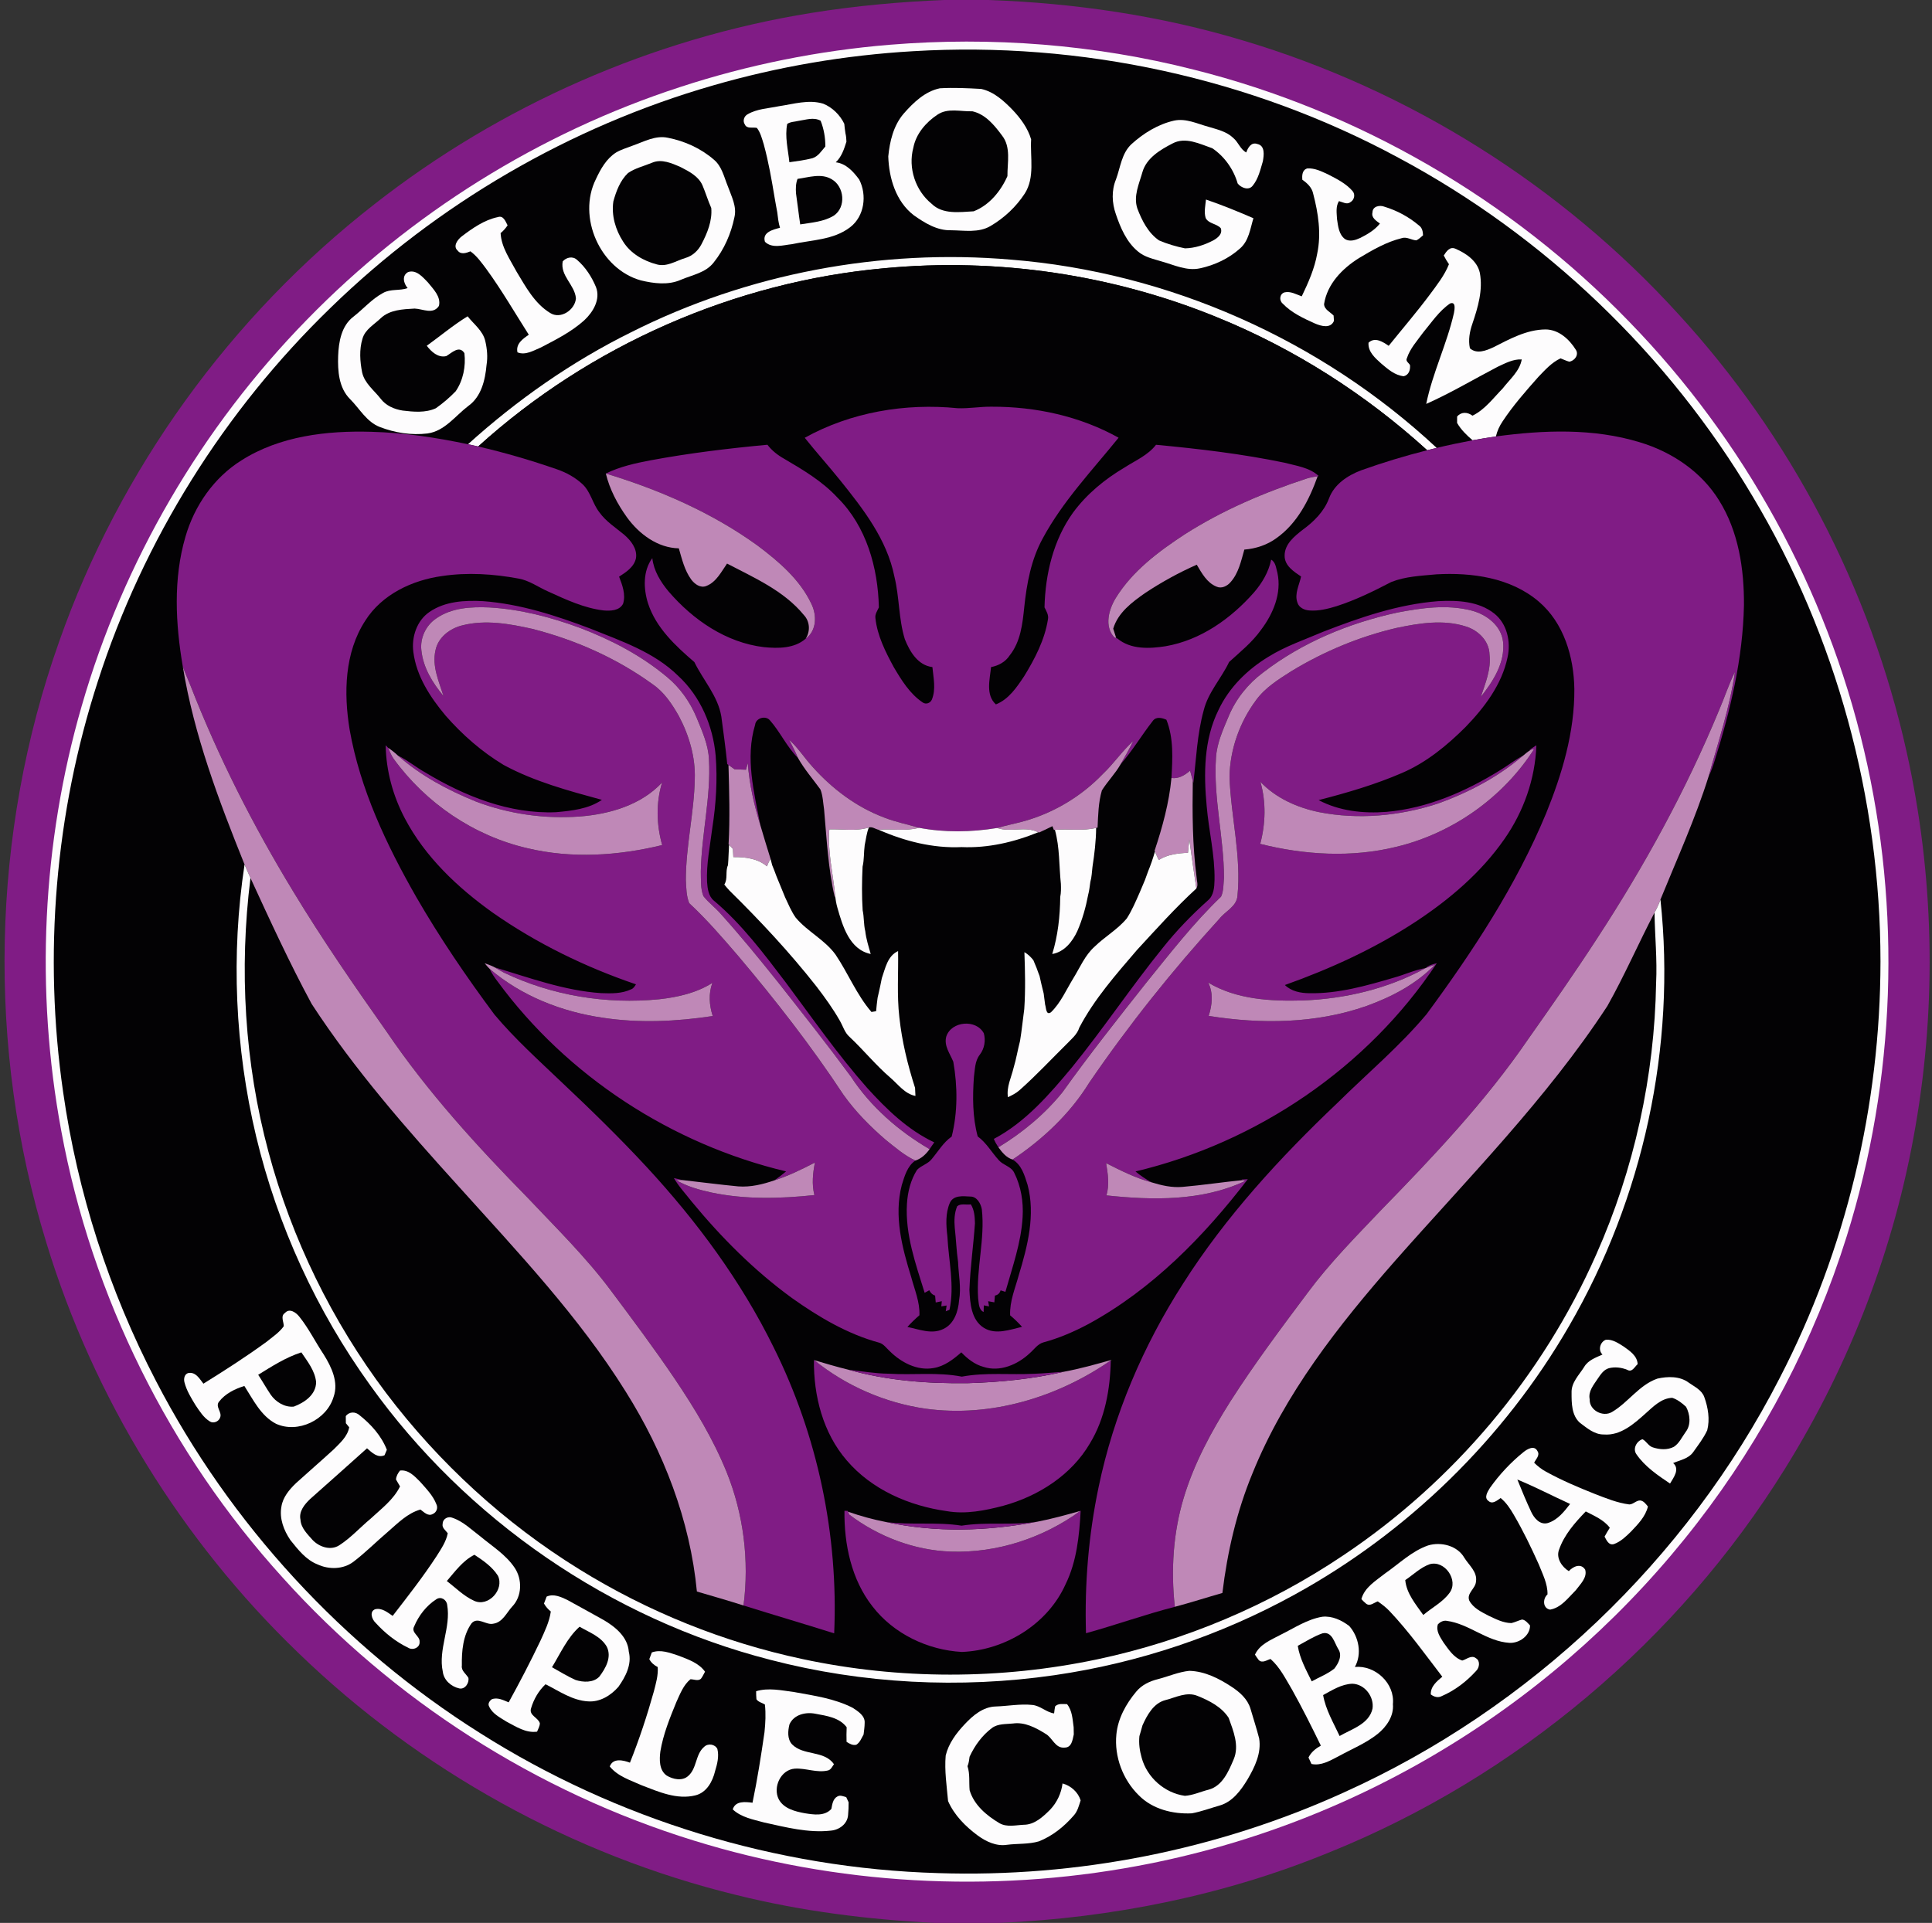 <?xml version="1.0" encoding="UTF-8" standalone="no"?>
<svg
   xmlns:dc="http://purl.org/dc/elements/1.1/"
   xmlns:cc="http://creativecommons.org/ns#"
   xmlns:rdf="http://www.w3.org/1999/02/22-rdf-syntax-ns#"
   xmlns:svg="http://www.w3.org/2000/svg"
   xmlns="http://www.w3.org/2000/svg"
   xmlns:sodipodi="http://sodipodi.sourceforge.net/DTD/sodipodi-0.dtd"
   xmlns:inkscape="http://www.inkscape.org/namespaces/inkscape"
   width="900pt"
   height="896pt"
   viewBox="0 0 900 896"
   version="1.1"
   id="svg3137"
   inkscape:version="0.48.0 r9654"
   sodipodi:docname="logo.png">
  <rect x="0" y="0" width="900" height="896" fill="#333333" stroke="none"/>
  <defs
     id="defs3285" />
  <sodipodi:namedview
     pagecolor="#ffffff"
     bordercolor="#666666"
     borderopacity="1"
     objecttolerance="10"
     gridtolerance="10"
     guidetolerance="10"
     inkscape:pageopacity="0"
     inkscape:pageshadow="2"
     inkscape:window-width="1366"
     inkscape:window-height="706"
     id="namedview3283"
     showgrid="false"
     inkscape:zoom="0.51964286"
     inkscape:cx="614.02675"
     inkscape:cy="308.74308"
     inkscape:window-x="-8"
     inkscape:window-y="-8"
     inkscape:window-maximized="1"
     inkscape:current-layer="svg3137" />
  <path
     fill="#801c85"
     d=" M 439.86 0.00 L 460.52 0.00 C 500.63 1.43 540.70 7.29 579.17 18.90 C 656.56 41.95 727.38 86.51 781.73 146.22 C 834.18 203.30 871.29 274.33 888.10 350.01 C 900.91 407.30 902.34 467.08 892.29 524.92 C 882.61 581.36 861.75 635.81 831.48 684.40 C 781.84 764.33 706.44 827.95 619.16 863.16 C 570.42 883.17 518.07 893.68 465.51 896.00 L 435.54 896.00 C 404.44 894.46 373.40 890.54 343.15 883.03 C 266.67 864.36 195.45 824.87 138.90 770.11 C 84.51 717.77 43.66 651.46 21.65 579.24 C -6.29 488.32 -4.22 388.50 27.59 298.85 C 55.73 218.83 107.41 147.38 174.29 95.25 C 233.24 49.02 303.98 17.92 377.97 6.02 C 398.45 2.72 419.14 0.84 439.86 0.00 Z"
     id="path3141" />
  <path
     fill="#fdfcfd"
     d=" M 414.57 20.85 C 461.92 16.97 509.94 20.71 556.00 32.42 C 632.87 51.66 703.98 93.00 759.01 149.98 C 812.50 205.02 850.82 274.69 868.30 349.44 C 885.84 423.91 883.12 503.07 860.26 576.10 C 845.20 624.25 821.52 669.68 790.66 709.59 C 759.20 750.38 720.37 785.47 676.56 812.58 C 631.75 840.41 581.74 859.84 529.88 869.46 C 461.34 882.26 389.68 878.27 323.07 857.58 C 249.84 834.96 183.00 792.15 131.75 735.18 C 78.99 677.07 42.77 604.12 28.54 526.93 C 16.38 461.39 19.54 393.02 38.06 328.97 C 57.47 261.52 93.94 199.10 143.01 148.93 C 191.12 99.51 251.30 61.87 316.91 40.53 C 348.54 30.18 381.40 23.57 414.57 20.85 Z"
     id="path3145" />
  <path
     fill="#030204"
     d=" M 425.52 23.85 C 503.47 19.19 582.69 36.36 651.44 73.49 C 719.45 109.85 777.19 165.11 816.53 231.45 C 855.44 296.50 875.97 372.20 876.00 447.96 C 875.95 515.14 859.98 582.32 829.09 642.02 C 785.69 726.77 712.92 796.03 626.12 835.17 C 567.09 862.06 501.78 874.92 436.97 872.79 C 361.71 870.61 287.17 847.83 223.57 807.51 C 159.95 767.42 107.23 710.21 72.64 643.43 C 50.80 601.44 36.11 555.74 29.41 508.88 C 20.17 444.94 25.66 378.89 45.60 317.43 C 66.75 251.63 104.51 191.32 154.15 143.27 C 203.82 94.96 265.46 59.03 332.05 39.84 C 362.47 31.03 393.89 25.68 425.52 23.85 Z"
     id="path3147" />
  <path
     fill="#fdfcfd"
     d=" M 420.92 53.00 C 425.46 47.82 430.86 42.58 437.83 41.14 C 444.24 40.77 450.67 41.08 457.07 41.44 C 463.00 42.73 467.68 47.04 471.77 51.27 C 475.48 55.21 478.78 59.67 480.34 64.93 C 479.84 73.30 482.17 82.62 477.40 90.15 C 473.37 96.35 467.81 101.56 461.44 105.30 C 455.86 108.62 449.15 107.34 443.01 107.29 C 436.53 107.48 430.76 103.89 425.66 100.29 C 417.33 93.88 414.12 83.03 413.79 72.90 C 414.48 65.83 416.20 58.56 420.92 53.00 Z"
     id="path3149" />
  <path
     fill="#fdfcfd"
     d=" M 362.86 49.49 C 369.64 48.49 376.69 46.25 383.48 48.31 C 387.75 50.03 391.31 53.56 393.30 57.68 C 393.46 59.16 393.59 60.64 393.84 62.11 C 394.16 63.40 394.27 64.71 394.30 66.03 C 393.20 69.49 392.06 73.08 389.31 75.63 C 394.13 76.16 397.54 79.99 400.24 83.65 C 403.97 90.88 402.72 100.78 396.02 105.89 C 388.29 111.85 378.04 111.79 368.90 113.78 C 364.83 114.20 359.67 115.91 356.35 112.67 C 354.94 108.19 360.17 106.98 363.35 106.13 C 362.62 103.79 362.38 101.35 362.08 98.93 C 361.60 96.68 361.30 94.41 360.86 92.16 C 359.46 83.78 358.03 75.39 355.77 67.20 C 354.95 64.59 354.29 61.81 352.59 59.60 C 350.69 59.16 347.91 60.20 346.95 57.95 C 345.88 56.35 346.61 54.11 348.28 53.24 C 352.69 50.67 357.97 50.51 362.86 49.49 Z"
     id="path3151" />
  <path
     fill="#030204"
     d=" M 436.63 53.48 C 441.46 50.14 447.54 52.05 452.98 51.86 C 459.01 53.20 463.27 58.37 466.78 63.14 C 471.05 68.55 469.24 75.74 469.30 82.07 C 466.23 89.04 460.81 95.68 453.56 98.46 C 447.02 98.82 439.12 100.03 433.98 94.94 C 426.45 88.84 422.95 78.26 425.45 68.90 C 426.68 62.43 431.26 57.05 436.63 53.48 Z"
     id="path3153" />
  <path
     fill="#030204"
     d=" M 371.91 56.33 C 375.35 55.86 378.96 54.47 382.27 56.24 C 383.79 60.05 384.50 64.16 384.48 68.26 C 382.70 70.27 381.19 72.85 378.49 73.71 C 374.96 74.63 371.32 75.09 367.72 75.59 C 367.12 69.68 365.53 63.69 366.71 57.75 C 368.21 56.72 370.18 56.76 371.91 56.33 Z"
     id="path3155" />
  <path
     fill="#fdfcfd"
     d=" M 527.10 67.15 C 532.70 62.07 539.43 57.92 546.85 56.22 C 552.46 55.00 557.72 57.67 562.99 59.09 C 567.05 60.32 571.46 61.28 574.59 64.36 C 576.89 66.32 577.80 69.58 580.55 71.04 C 581.34 68.82 582.88 66.06 585.74 67.10 C 589.43 67.89 588.77 72.38 588.29 75.16 C 587.11 79.07 586.21 83.30 583.55 86.53 C 581.71 88.94 578.09 87.49 576.55 85.49 C 574.66 78.92 570.42 72.92 564.76 69.09 C 558.88 67.07 552.20 63.59 546.13 66.89 C 540.46 69.81 534.11 73.62 532.21 80.12 C 530.67 85.65 527.88 91.37 529.83 97.18 C 531.96 102.77 534.89 108.59 539.96 112.04 C 543.81 113.69 547.89 114.88 552.00 115.72 C 556.57 115.64 561.06 114.16 565.10 112.06 C 567.17 110.94 569.64 109.05 568.69 106.34 C 566.75 104.14 563.05 104.33 561.64 101.57 C 560.80 98.77 561.51 95.82 561.79 92.98 C 569.29 95.52 576.62 98.54 583.89 101.68 C 582.41 106.56 581.76 112.19 577.69 115.74 C 572.48 120.44 565.86 123.56 559.03 125.02 C 552.86 126.38 547.04 123.48 541.24 121.86 C 537.37 120.65 533.17 119.86 530.03 117.11 C 524.73 112.69 521.95 106.11 519.79 99.73 C 517.98 94.57 517.73 88.72 519.86 83.62 C 521.94 78.01 522.47 71.44 527.10 67.15 Z"
     id="path3157" />
  <path
     fill="#fdfcfd"
     d=" M 294.83 67.82 C 300.09 65.98 305.37 62.95 311.15 64.20 C 318.95 65.72 326.54 69.16 332.55 74.39 C 336.32 77.52 337.28 82.51 339.07 86.83 C 340.71 91.47 343.35 96.20 342.11 101.29 C 340.55 108.89 337.33 116.25 332.46 122.31 C 328.75 127.12 322.44 128.11 317.17 130.37 C 311.27 132.99 304.56 132.10 298.48 130.64 C 279.51 125.30 268.80 101.09 277.61 83.43 C 279.81 78.72 282.52 73.88 287.03 71.04 C 289.47 69.61 292.22 68.85 294.83 67.82 Z"
     id="path3159" />
  <path
     fill="#030204"
     d=" M 303.69 75.85 C 308.17 73.88 313.01 76.07 317.15 77.90 C 321.02 79.89 325.36 82.12 327.22 86.31 C 328.71 89.79 329.78 93.45 331.33 96.91 C 331.86 102.88 329.49 108.61 326.78 113.79 C 325.20 116.83 322.57 119.27 319.24 120.22 C 314.96 121.51 310.72 124.46 306.08 123.23 C 299.84 121.62 293.76 118.14 290.27 112.57 C 286.71 107.07 284.75 100.38 285.73 93.82 C 287.06 89.05 288.88 84.13 292.54 80.64 C 295.89 78.33 299.96 77.40 303.69 75.85 Z"
     id="path3161" />
  <path
     fill="#fdfcfd"
     d=" M 606.69 83.78 C 606.48 81.74 606.60 79.16 608.99 78.48 C 612.42 78.25 615.62 79.85 618.66 81.26 C 622.72 83.36 626.98 85.47 630.03 88.98 C 631.48 90.53 630.90 93.18 629.08 94.19 C 627.42 95.49 625.44 94.14 623.74 93.71 C 622.15 96.23 622.70 99.30 622.84 102.12 C 623.34 105.41 623.67 109.30 626.60 111.43 C 628.85 112.79 631.56 111.84 633.76 110.82 C 637.11 109.13 640.43 107.15 642.82 104.18 C 641.16 102.88 638.69 101.50 639.36 98.95 C 639.37 96.12 642.74 95.43 644.92 96.32 C 650.75 98.08 656.28 101.06 660.93 104.99 C 662.50 106.06 662.85 107.88 662.91 109.65 C 661.91 110.49 660.97 111.45 659.78 112.00 C 657.45 111.86 655.29 110.17 652.92 110.99 C 645.81 112.73 639.38 116.47 633.16 120.20 C 625.37 125.04 618.25 132.30 616.80 141.70 C 616.90 144.25 619.68 145.38 621.24 147.03 C 621.29 147.85 621.34 148.68 621.41 149.51 C 619.85 153.27 615.39 151.95 612.52 150.72 C 607.17 148.32 601.61 145.73 597.50 141.43 C 595.76 139.95 596.09 136.89 598.43 136.22 C 601.22 135.59 603.85 137.19 606.40 138.08 C 609.48 131.70 612.38 125.13 613.62 118.12 C 615.56 108.88 614.10 99.31 611.74 90.30 C 611.16 87.41 609.02 85.37 606.69 83.78 Z"
     id="path3163" />
  <path
     fill="#030204"
     d=" M 371.52 83.35 C 376.74 82.66 382.58 80.58 387.47 83.54 C 393.34 86.93 394.26 96.52 388.45 100.46 C 383.78 103.35 378.07 103.70 372.77 104.56 C 372.04 99.77 371.53 94.95 370.82 90.16 C 370.65 87.86 370.68 85.53 371.52 83.35 Z"
     id="path3165" />
  <path
     fill="#fdfcfd"
     d=" M 215.07 110.16 C 220.12 106.33 225.59 102.48 231.90 101.16 C 234.54 100.25 235.50 103.22 236.46 105.00 C 235.54 106.35 234.48 107.60 233.20 108.61 C 233.53 115.21 237.58 120.83 240.59 126.50 C 244.85 133.55 249.00 141.37 256.23 145.80 C 261.13 149.00 267.89 144.39 268.29 139.01 C 267.76 132.69 260.89 128.56 262.13 121.80 C 263.84 119.89 266.80 119.21 268.82 121.10 C 272.74 124.47 275.66 129.01 277.63 133.76 C 279.85 139.49 276.28 145.42 272.17 149.25 C 266.22 154.61 258.99 158.25 251.94 161.92 C 248.55 163.31 244.81 165.70 241.06 164.18 C 240.18 160.22 243.52 157.92 246.33 155.97 C 239.82 145.74 233.74 135.22 226.60 125.41 C 224.36 122.43 222.19 119.32 219.14 117.11 C 217.27 117.89 214.69 118.77 213.23 116.79 C 210.81 114.74 213.20 111.61 215.07 110.16 Z"
     id="path3167" />
  <path
     fill="#fdfcfd"
     d=" M 672.56 119.04 C 673.80 117.18 675.28 114.78 677.94 115.87 C 682.88 118.00 688.12 121.49 689.36 127.11 C 690.88 135.15 688.48 143.21 685.92 150.77 C 684.63 154.46 683.90 158.41 684.74 162.29 C 687.93 165.15 692.34 163.36 695.71 161.80 C 703.33 157.94 711.20 153.56 719.98 153.51 C 726.10 153.54 731.06 158.09 734.10 163.01 C 735.62 165.34 733.48 168.18 731.02 168.52 C 729.59 168.18 728.32 167.46 726.97 166.98 C 722.83 168.89 719.74 172.40 716.63 175.62 C 710.75 182.26 704.85 188.94 699.96 196.36 C 698.51 198.49 697.43 200.85 696.85 203.36 C 693.22 203.91 689.59 204.49 685.99 205.15 C 683.22 202.79 680.59 200.23 678.77 197.06 C 678.77 196.31 678.78 194.83 678.78 194.09 C 680.78 191.77 683.60 191.97 685.95 193.69 C 691.72 190.86 695.63 185.48 700.04 180.98 C 703.30 176.74 707.92 172.98 708.89 167.48 C 704.85 167.26 701.22 169.27 697.68 170.90 C 686.59 176.69 675.83 183.13 664.39 188.21 C 667.34 173.71 674.05 160.27 677.31 145.84 C 677.61 144.22 678.31 140.32 675.48 141.42 C 670.34 144.93 666.86 150.28 662.92 154.99 C 660.19 158.79 656.85 162.39 655.39 166.90 C 654.64 168.26 656.27 169.08 656.83 170.10 C 657.06 172.29 656.33 174.72 653.93 175.31 C 649.77 174.90 646.51 172.00 643.46 169.42 C 640.63 166.86 637.18 163.92 637.51 159.69 C 640.51 156.87 644.16 159.27 646.91 161.14 C 653.32 153.17 660.00 145.42 666.11 137.21 C 669.39 132.74 672.92 128.33 674.98 123.11 C 674.07 121.81 673.27 120.45 672.56 119.04 Z"
     id="path3169" />
  <path
     fill="#fdfcfd"
     d=" M 293.96 154.84 C 348.30 127.43 410.35 115.79 470.95 120.98 C 544.43 126.84 615.41 158.42 669.26 208.70 C 667.78 209.05 666.30 209.41 664.84 209.79 C 636.19 183.73 603.07 162.54 567.18 147.93 C 518.33 127.89 464.57 120.01 412.01 124.98 C 342.15 131.27 274.70 160.94 222.75 208.04 C 221.17 207.68 219.58 207.34 218.00 207.01 C 240.85 186.35 266.32 168.51 293.96 154.84 Z"
     id="path3171" />
  <path
     fill="#030204"
     d=" M 412.01 124.98 C 464.57 120.01 518.33 127.89 567.18 147.93 C 603.07 162.54 636.19 183.73 664.84 209.79 C 654.43 212.42 644.15 215.55 634.04 219.16 C 627.75 221.55 621.53 225.66 619.11 232.23 C 616.81 238.33 612.09 243.03 606.92 246.80 C 603.02 249.84 598.34 253.56 598.43 259.01 C 598.43 263.62 602.70 266.34 606.09 268.63 C 605.27 272.57 602.94 276.65 604.36 280.70 C 605.05 283.13 607.64 284.32 610.00 284.45 C 614.29 284.78 618.54 283.70 622.61 282.46 C 631.49 279.61 639.88 275.47 648.13 271.18 C 654.75 268.56 662.02 268.29 669.04 267.62 C 685.63 266.67 703.71 269.15 716.77 280.27 C 728.51 290.23 733.18 306.11 733.39 321.05 C 733.54 341.11 727.69 360.66 720.20 379.08 C 706.24 412.71 686.09 443.34 664.56 472.56 C 651.98 487.56 636.91 500.19 623.02 513.93 C 596.26 539.38 571.02 566.82 551.14 598.07 C 532.54 627.04 518.76 659.24 511.76 692.99 C 507.08 715.31 505.20 738.22 505.90 761.01 C 519.77 757.19 533.34 752.29 547.28 748.71 C 554.72 746.74 562.04 744.37 569.44 742.26 C 571.73 723.19 576.10 704.32 583.45 686.53 C 598.45 649.40 623.52 617.55 649.71 587.69 C 683.80 549.00 720.43 512.12 748.76 468.78 C 756.74 454.61 763.22 439.64 770.74 425.24 C 770.89 436.14 772.03 447.06 771.48 457.98 C 770.75 501.48 761.25 544.85 743.56 584.61 C 718.58 641.20 677.17 690.34 625.76 724.72 C 591.16 747.99 552.05 764.51 511.26 773.16 C 466.12 782.70 418.97 782.71 373.85 773.06 C 337.10 765.24 301.75 750.99 269.82 731.20 C 235.10 709.74 204.51 681.68 179.90 649.13 C 154.64 615.63 135.89 577.24 125.06 536.70 C 113.92 495.25 111.35 451.65 116.68 409.10 C 125.76 428.85 134.85 448.64 145.18 467.78 C 165.15 498.43 189.36 526.01 213.87 553.06 C 241.28 583.52 269.72 613.52 291.49 648.45 C 309.16 676.56 321.48 708.40 324.64 741.59 C 331.89 743.71 339.16 745.79 346.36 748.09 C 360.42 752.49 374.54 756.65 388.59 761.07 C 390.60 715.22 380.87 668.91 360.40 627.82 C 345.23 596.92 324.56 568.99 301.25 543.78 C 288.61 530.12 275.27 517.12 261.73 504.36 C 251.00 494.10 239.88 484.14 230.33 472.74 C 217.25 455.16 204.90 437.01 193.94 418.03 C 180.04 393.67 167.76 367.79 162.87 339.96 C 160.08 322.94 160.47 304.09 170.17 289.19 C 177.90 276.97 192.00 270.33 205.96 268.41 C 217.78 266.63 229.85 267.42 241.56 269.59 C 246.61 270.48 250.80 273.63 255.42 275.65 C 263.64 279.38 272.01 283.32 281.07 284.43 C 284.29 284.72 288.60 284.62 290.26 281.30 C 291.57 277.05 289.92 272.65 288.40 268.70 C 291.67 266.59 295.44 264.16 296.27 260.05 C 296.93 255.68 293.90 251.89 290.82 249.20 C 286.82 245.86 282.28 243.02 279.21 238.71 C 276.03 234.67 275.17 229.17 271.34 225.59 C 267.94 222.45 263.79 220.17 259.43 218.67 C 247.40 214.50 235.16 210.91 222.75 208.04 C 274.70 160.94 342.15 131.27 412.01 124.98 Z"
     id="path3173" />
  <path
     fill="#fdfcfd"
     d=" M 189.90 134.23 C 188.01 132.08 187.08 128.40 190.13 126.76 C 193.96 125.51 196.96 129.15 199.34 131.59 C 201.81 134.71 205.50 138.15 204.48 142.53 C 201.72 146.72 197.01 143.93 193.17 143.78 C 187.72 144.08 181.53 144.31 177.34 148.30 C 174.29 151.26 170.06 153.48 168.85 157.85 C 167.29 162.92 167.69 168.40 168.70 173.54 C 169.83 178.61 174.25 181.84 177.29 185.74 C 179.72 189.00 183.62 190.68 187.53 191.30 C 192.65 191.92 198.24 192.45 203.05 190.22 C 206.35 187.89 209.48 185.23 212.28 182.31 C 215.78 177.21 217.05 170.65 216.34 164.55 C 213.91 160.73 210.46 164.45 207.88 165.93 C 204.04 166.83 200.95 163.88 198.80 161.12 C 205.15 156.55 211.15 151.48 217.83 147.39 C 220.74 151.08 224.95 154.11 226.06 158.90 C 226.91 162.57 227.27 166.36 226.65 170.08 C 226.03 177.09 224.20 184.88 218.12 189.19 C 212.07 193.79 207.13 200.92 199.10 201.98 C 191.63 202.89 183.97 201.67 176.98 198.98 C 170.77 196.61 167.54 190.41 163.05 185.94 C 157.82 180.71 157.28 172.82 157.52 165.85 C 157.77 159.29 159.04 151.84 164.60 147.60 C 169.25 143.98 173.17 139.35 178.40 136.53 C 181.94 134.48 186.19 135.61 189.90 134.23 Z"
     id="path3175" />
  <path
     fill="#801c85"
     d=" M 374.88 203.99 C 396.37 192.04 421.72 187.77 446.07 190.21 C 451.38 190.43 456.65 189.43 461.97 189.51 C 482.42 189.44 503.15 193.93 521.08 203.96 C 508.80 219.17 495.09 233.52 485.75 250.86 C 480.34 260.71 478.28 271.93 477.13 282.99 C 476.33 290.77 475.41 299.04 470.36 305.37 C 468.41 308.42 465.15 310.17 461.67 310.84 C 461.10 316.54 459.06 323.81 463.92 328.22 C 469.92 325.86 473.66 320.22 477.10 315.07 C 482.09 306.93 486.64 298.21 488.16 288.68 C 488.63 286.61 487.43 284.77 486.57 283.01 C 486.95 267.48 490.69 251.62 499.87 238.85 C 506.23 230.21 514.65 223.28 523.85 217.85 C 528.90 214.58 534.75 212.15 538.52 207.25 C 558.60 209.14 578.70 211.50 598.46 215.62 C 603.91 217.09 610.04 217.80 614.32 221.82 L 613.82 221.90 C 612.16 222.16 610.51 222.44 608.90 222.92 C 589.05 229.40 569.66 237.66 552.00 248.91 C 539.73 256.95 527.48 266.07 519.69 278.77 C 516.49 284.08 514.35 291.83 519.04 296.94 C 519.27 297.03 519.75 297.22 519.98 297.31 L 520.51 297.51 C 526.73 302.71 535.48 302.30 543.01 301.11 C 559.32 298.29 573.42 288.25 584.17 276.04 C 587.94 271.65 591.01 266.51 592.15 260.78 C 594.34 262.00 594.44 264.82 595.08 266.98 C 597.12 276.44 593.10 285.98 587.48 293.42 C 583.36 299.24 577.78 303.73 572.57 308.46 C 568.93 316.15 562.79 322.60 560.73 331.01 C 557.68 342.02 557.26 353.50 555.91 364.78 L 555.65 363.84 C 555.25 362.24 554.82 360.67 554.39 359.09 C 551.94 361.21 549.08 362.98 545.71 362.51 C 546.21 353.42 546.80 344.01 543.35 335.36 C 541.26 334.47 538.51 333.75 536.97 335.98 C 531.81 342.58 527.51 349.87 521.98 356.19 C 524.05 352.61 526.08 349.00 527.90 345.28 C 522.70 349.99 518.79 355.87 513.70 360.68 C 503.49 371.31 490.38 379.07 476.15 382.88 C 472.28 383.90 468.35 384.68 464.52 385.81 C 452.48 387.78 440.09 387.99 428.07 385.71 C 422.71 384.09 417.18 383.03 411.96 380.97 C 399.05 376.14 387.74 367.63 378.60 357.40 C 374.79 353.27 371.79 348.45 367.60 344.68 C 369.08 347.45 370.48 350.27 371.72 353.16 C 366.48 347.99 363.45 341.01 358.57 335.54 C 356.47 333.25 352.10 334.62 351.76 337.73 C 347.08 353.14 351.28 369.20 354.20 384.52 C 351.30 375.10 349.04 365.36 348.35 355.53 C 348.14 356.31 347.72 357.87 347.51 358.66 C 345.73 358.60 343.95 358.51 342.18 358.45 C 341.22 357.77 340.30 357.10 339.35 356.44 L 338.78 356.04 C 338.04 348.64 337.00 341.28 336.03 333.91 C 334.45 324.29 327.60 317.02 323.47 308.51 C 314.69 300.95 305.65 292.60 301.91 281.25 C 299.73 274.43 299.43 266.04 303.87 260.07 C 304.53 265.94 307.72 271.12 311.43 275.57 C 322.79 288.81 338.25 299.46 355.90 301.55 C 362.48 302.19 370.06 302.22 375.33 297.59 C 380.51 293.83 380.57 286.57 377.92 281.26 C 372.54 269.90 362.66 261.55 352.81 254.14 C 331.56 238.80 307.19 228.24 282.22 220.64 C 288.79 217.42 295.97 215.83 303.11 214.48 C 321.10 211.14 339.29 208.93 357.50 207.24 C 359.59 209.98 362.32 212.11 365.31 213.78 C 374.15 218.96 383.10 224.27 390.12 231.86 C 403.59 245.17 409.01 264.53 409.41 283.03 C 408.70 284.62 407.53 286.19 407.80 288.03 C 408.68 296.22 412.48 303.71 416.35 310.86 C 419.95 316.94 423.82 323.27 429.81 327.30 C 431.32 328.39 433.36 327.65 434.09 326.01 C 436.08 321.14 434.82 315.85 434.35 310.83 C 427.58 310.03 423.79 303.59 421.51 297.85 C 418.57 288.36 419.02 278.22 416.63 268.60 C 413.17 251.34 402.08 237.10 391.30 223.70 C 385.94 217.03 380.21 210.68 374.88 203.99 Z"
     id="path3177" />
  <path
     fill="#801c85"
     d=" M 112.44 214.53 C 130.32 203.16 152.23 200.59 172.98 201.20 C 188.14 201.61 203.19 203.85 218.00 207.01 C 219.58 207.34 221.17 207.68 222.75 208.04 C 235.16 210.91 247.40 214.50 259.43 218.67 C 263.79 220.17 267.94 222.45 271.34 225.59 C 275.17 229.17 276.03 234.67 279.21 238.71 C 282.28 243.02 286.82 245.86 290.82 249.20 C 293.90 251.89 296.93 255.68 296.27 260.05 C 295.44 264.16 291.67 266.59 288.40 268.70 C 289.92 272.65 291.57 277.05 290.26 281.30 C 288.60 284.62 284.29 284.72 281.07 284.43 C 272.01 283.32 263.64 279.38 255.42 275.65 C 250.80 273.63 246.61 270.48 241.56 269.59 C 229.85 267.42 217.78 266.63 205.96 268.41 C 192.00 270.33 177.90 276.97 170.17 289.19 C 160.47 304.09 160.08 322.94 162.87 339.96 C 167.76 367.79 180.04 393.67 193.94 418.03 C 204.90 437.01 217.25 455.16 230.33 472.74 C 239.88 484.14 251.00 494.10 261.73 504.36 C 275.27 517.12 288.61 530.12 301.25 543.78 C 324.56 568.99 345.23 596.92 360.40 627.82 C 380.87 668.91 390.60 715.22 388.59 761.07 C 374.54 756.65 360.42 752.49 346.36 748.09 C 349.09 727.12 346.38 705.46 338.45 685.85 C 332.23 670.52 323.63 656.30 314.41 642.62 C 304.92 628.55 294.74 614.96 284.58 601.37 C 273.01 585.82 259.14 572.23 245.86 558.17 C 222.18 534.03 199.25 508.92 180.22 480.88 C 165.08 459.44 150.18 437.82 136.58 415.37 C 117.96 384.77 101.68 352.71 88.68 319.32 C 87.54 316.42 86.24 313.58 85.17 310.66 C 81.75 290.70 80.64 269.75 86.39 250.10 C 90.55 235.68 99.63 222.54 112.44 214.53 Z"
     id="path3179" />
  <path
     fill="#801c85"
     d=" M 696.85 203.36 C 719.07 200.37 742.22 199.46 763.90 206.09 C 778.77 210.55 792.53 219.77 800.78 233.12 C 809.88 247.63 812.52 265.18 812.40 282.04 C 811.91 306.64 806.17 330.78 798.85 354.15 C 798.06 356.72 797.22 359.28 795.97 361.67 C 800.41 345.58 805.83 329.65 808.20 313.06 C 805.34 318.82 803.38 324.97 800.83 330.87 C 785.39 368.27 765.83 403.89 743.69 437.73 C 733.51 453.41 722.79 468.73 712.02 484.00 C 692.10 513.17 667.72 538.88 643.13 564.09 C 631.42 576.41 619.42 588.55 609.27 602.22 C 596.78 618.89 584.29 635.57 573.07 653.13 C 564.24 667.12 556.27 681.86 551.47 697.76 C 546.48 714.21 545.41 731.68 547.28 748.71 C 533.34 752.29 519.77 757.19 505.90 761.01 C 505.20 738.22 507.08 715.31 511.76 692.99 C 518.76 659.24 532.54 627.04 551.14 598.07 C 571.02 566.82 596.26 539.38 623.02 513.93 C 636.91 500.19 651.98 487.56 664.56 472.56 C 686.09 443.34 706.24 412.71 720.20 379.08 C 727.69 360.66 733.54 341.11 733.39 321.05 C 733.18 306.11 728.51 290.23 716.77 280.27 C 703.71 269.15 685.63 266.67 669.04 267.62 C 662.02 268.29 654.75 268.56 648.13 271.18 C 639.88 275.47 631.49 279.61 622.61 282.46 C 618.54 283.70 614.29 284.78 610.00 284.45 C 607.64 284.32 605.05 283.13 604.36 280.70 C 602.94 276.65 605.27 272.57 606.09 268.63 C 602.70 266.34 598.43 263.62 598.43 259.01 C 598.34 253.56 603.02 249.84 606.92 246.80 C 612.09 243.03 616.81 238.33 619.11 232.23 C 621.53 225.66 627.75 221.55 634.04 219.16 C 644.15 215.55 654.43 212.42 664.84 209.79 C 666.30 209.41 667.78 209.05 669.26 208.70 C 674.80 207.35 680.39 206.23 685.99 205.15 C 689.59 204.49 693.22 203.91 696.85 203.36 Z"
     id="path3181" />
  <path
     fill="#bf88b7"
     d=" M 292.08 241.08 C 287.66 234.93 283.99 228.03 282.22 220.64 C 307.19 228.24 331.56 238.80 352.81 254.14 C 362.66 261.55 372.54 269.90 377.92 281.26 C 380.57 286.57 380.51 293.83 375.33 297.59 C 377.54 294.14 377.31 289.57 374.45 286.56 C 365.18 275.24 351.36 269.23 338.69 262.60 C 335.98 266.47 333.67 271.26 328.98 273.06 C 326.25 274.14 323.54 272.12 321.99 270.02 C 318.88 265.74 317.67 260.49 316.22 255.50 C 306.32 255.31 297.70 248.82 292.08 241.08 Z"
     id="path3183" />
  <path
     fill="#bf88b7"
     d=" M 608.90 222.92 C 610.51 222.44 612.16 222.16 613.82 221.90 C 609.93 232.81 604.35 243.84 594.67 250.71 C 590.32 253.93 585.03 255.65 579.66 256.09 C 578.15 261.37 576.99 267.11 573.20 271.31 C 571.64 273.10 569.04 274.42 566.71 273.35 C 562.24 271.57 559.82 267.05 557.50 263.13 C 549.12 266.82 541.07 271.27 533.44 276.32 C 527.34 280.60 520.79 285.45 518.58 292.94 C 519.07 294.39 519.51 295.85 519.98 297.31 C 519.75 297.22 519.27 297.03 519.04 296.94 C 514.35 291.83 516.49 284.08 519.69 278.77 C 527.48 266.07 539.73 256.95 552.00 248.91 C 569.66 237.66 589.05 229.40 608.90 222.92 Z"
     id="path3185" />
  <path
     fill="#801c85"
     d=" M 200.12 285.11 C 207.36 280.13 216.59 279.65 225.08 280.12 C 242.35 281.41 258.99 286.82 275.08 292.93 C 289.45 298.73 304.78 303.86 316.04 315.03 C 326.32 324.56 332.12 338.21 333.38 352.05 C 334.28 363.33 333.55 374.69 331.81 385.85 C 330.78 394.23 328.98 402.60 329.38 411.08 C 329.62 414.08 330.02 417.53 332.48 419.60 C 345.56 430.59 355.85 444.37 366.12 457.90 C 378.47 474.46 390.29 491.46 403.99 506.96 C 413.01 516.91 422.92 526.52 435.22 532.30 C 434.50 533.36 433.72 534.39 433.03 535.47 C 418.57 527.04 405.57 515.71 396.37 501.64 C 385.22 486.53 373.58 471.79 361.94 457.06 C 353.50 446.53 344.96 436.05 335.92 426.01 C 333.35 423.03 330.13 420.67 327.69 417.58 C 326.22 413.92 326.58 409.85 326.47 405.99 C 326.80 388.58 331.23 371.42 330.26 353.97 C 330.00 347.07 327.10 340.72 324.53 334.44 C 321.48 327.10 316.77 320.41 310.60 315.36 C 298.70 305.42 284.78 298.15 270.34 292.64 C 256.75 287.60 242.53 283.89 228.02 283.05 C 219.55 282.68 210.34 283.13 203.17 288.19 C 198.39 291.42 195.62 297.28 196.29 303.03 C 197.10 311.06 201.51 318.23 206.60 324.30 C 204.42 317.44 201.17 310.32 202.88 302.98 C 204.11 296.87 209.74 292.72 215.54 291.35 C 226.24 288.67 237.40 290.66 247.96 293.03 C 268.01 298.14 287.31 306.69 304.08 318.88 C 309.43 322.56 313.09 328.09 316.24 333.65 C 321.01 342.64 324.01 352.78 323.65 363.03 C 323.34 378.77 319.49 394.25 319.49 410.01 C 319.70 413.63 319.66 417.45 321.07 420.84 C 329.21 428.40 336.48 436.83 343.72 445.25 C 361.23 465.97 377.96 487.41 392.89 510.08 C 398.52 518.00 405.42 524.96 412.78 531.28 C 417.11 534.72 421.35 538.43 426.42 540.76 C 422.64 543.36 421.38 548.04 420.09 552.18 C 416.33 566.53 420.24 581.37 424.50 595.15 C 426.05 600.97 428.56 606.73 428.30 612.87 C 426.31 614.55 424.46 616.39 422.70 618.31 C 428.13 619.39 434.02 621.91 439.40 619.27 C 444.51 616.93 446.40 610.99 446.79 605.79 C 447.83 599.89 446.52 593.97 446.31 588.06 C 445.54 582.75 445.37 577.39 444.76 572.07 C 444.46 568.70 444.57 565.19 445.90 562.04 C 447.59 560.63 450.19 561.55 452.24 561.18 C 453.90 563.79 454.10 567.00 454.17 570.02 C 453.46 580.36 451.97 590.64 451.59 601.00 C 451.89 607.23 452.43 615.03 458.29 618.70 C 463.80 622.13 470.36 619.58 476.11 618.25 C 474.38 616.34 472.54 614.54 470.56 612.89 C 470.28 606.39 472.92 600.28 474.60 594.13 C 478.70 580.62 482.42 566.09 478.68 552.07 C 477.31 547.73 475.91 542.72 471.69 540.31 C 485.79 530.86 498.48 518.97 507.43 504.45 C 525.79 477.61 546.14 452.12 568.06 428.09 C 570.81 424.58 575.98 422.45 576.45 417.57 C 578.35 398.93 573.40 380.57 572.75 362.01 C 572.97 349.16 577.50 336.47 585.16 326.18 C 589.44 320.33 595.72 316.47 601.73 312.64 C 616.81 303.51 633.30 296.62 650.47 292.61 C 661.09 290.37 672.44 288.51 683.01 291.96 C 688.69 293.75 693.73 298.72 693.87 304.94 C 694.69 311.84 691.95 318.31 689.83 324.70 C 695.56 317.44 701.21 308.72 700.18 299.04 C 699.33 291.47 692.46 286.29 685.51 284.50 C 674.13 281.55 662.16 283.27 650.79 285.45 C 628.41 290.33 606.63 299.32 588.42 313.36 C 581.45 318.54 575.86 325.51 572.46 333.51 C 569.85 339.75 566.91 346.08 566.46 352.93 C 565.16 371.74 570.17 390.23 570.19 408.99 C 569.88 411.92 570.08 415.11 568.81 417.81 C 556.00 430.09 545.09 444.18 533.95 457.95 C 520.67 474.73 507.38 491.53 494.94 508.95 C 486.65 519.20 476.35 527.76 465.09 534.59 C 464.27 533.35 463.52 532.06 462.96 530.69 C 477.71 522.90 488.82 510.00 499.34 497.37 C 514.05 479.26 526.98 459.80 541.66 441.67 C 547.98 433.71 555.06 426.38 562.63 419.61 C 565.47 417.30 565.70 413.36 565.78 409.99 C 565.98 398.42 563.09 387.10 562.12 375.61 C 560.70 360.60 560.76 344.64 567.62 330.83 C 572.55 320.32 581.15 311.90 591.01 305.95 C 598.95 301.03 607.84 298.03 616.39 294.37 C 633.62 287.67 651.41 281.55 669.96 280.12 C 678.87 279.63 688.75 280.11 696.06 285.86 C 702.09 290.63 703.89 299.03 702.28 306.29 C 699.63 318.95 691.53 329.65 682.70 338.77 C 674.06 347.39 664.40 355.33 653.10 360.18 C 640.58 365.59 627.46 369.42 614.27 372.82 C 623.89 377.93 635.14 379.15 645.88 378.30 C 664.89 376.65 682.80 368.84 698.86 358.86 C 702.46 356.70 705.76 354.03 709.50 352.10 C 697.85 362.08 684.01 369.37 669.60 374.51 C 651.92 380.24 632.72 382.03 614.42 378.41 C 604.28 376.32 594.37 371.90 587.15 364.31 C 589.84 373.77 589.57 383.76 587.06 393.22 C 607.72 398.40 629.68 399.70 650.48 394.58 C 676.63 388.29 700.20 371.65 714.69 348.97 L 713.13 349.35 L 712.36 349.52 C 713.44 348.74 714.56 348.01 715.69 347.28 C 715.18 362.93 709.75 378.18 700.81 390.97 C 689.97 406.57 675.25 419.09 659.48 429.47 C 640.55 441.91 619.84 451.39 598.55 458.98 C 601.58 461.94 605.89 462.77 609.99 462.80 C 623.47 463.06 636.61 459.28 649.43 455.52 C 654.35 454.17 659.02 451.92 664.08 451.09 C 646.68 460.69 626.76 465.41 606.97 466.17 C 591.98 466.59 576.05 465.76 562.85 457.87 C 565.28 462.79 564.68 468.31 563.04 473.37 C 587.46 477.29 613.11 477.01 636.64 468.72 C 648.35 464.50 659.77 458.52 668.47 449.47 C 667.37 449.87 665.18 450.69 664.08 451.09 C 665.53 449.77 667.44 449.28 669.31 448.83 C 637.12 497.45 585.54 532.38 528.95 545.85 C 531.21 547.78 533.72 549.39 536.30 550.88 C 528.91 548.91 522.07 545.41 515.27 542.00 C 516.12 546.96 516.85 552.07 515.43 557.01 C 536.97 559.31 559.96 559.73 580.00 550.32 L 579.00 549.88 L 578.40 549.60 C 579.12 549.57 580.56 549.49 581.28 549.46 C 560.82 576.11 536.71 600.81 506.95 616.99 C 500.32 620.52 493.37 623.52 486.10 625.48 C 483.35 626.23 481.73 628.80 479.67 630.57 C 474.06 635.83 465.79 639.43 458.12 636.90 C 454.05 635.80 450.68 633.13 447.82 630.14 C 444.06 633.42 439.93 636.65 434.86 637.46 C 427.26 638.81 419.78 634.84 414.51 629.62 C 412.94 628.23 411.71 626.27 409.62 625.65 C 394.80 621.64 381.41 613.69 368.98 604.87 C 351.40 592.09 335.97 576.59 322.18 559.85 C 319.39 556.24 316.21 552.91 313.93 548.94 C 315.25 549.21 316.58 549.53 317.90 549.87 C 317.18 549.86 315.72 549.86 315.00 549.86 C 319.99 552.89 325.70 554.39 331.35 555.66 C 347.13 558.98 363.43 558.55 379.38 556.86 C 378.11 551.85 378.65 546.69 379.62 541.69 C 373.53 544.86 367.34 547.90 360.78 549.98 C 362.65 548.68 364.45 547.29 366.19 545.83 C 312.94 533.14 264.18 501.48 231.75 457.26 C 230.34 455.44 229.05 453.51 228.08 451.42 C 242.88 464.07 261.60 471.45 280.75 474.22 C 297.74 476.81 315.08 476.01 332.02 473.43 C 330.39 468.39 329.99 463.02 331.86 457.98 C 324.44 462.69 315.71 464.66 307.08 465.61 C 282.44 468.06 257.11 463.92 234.74 453.21 C 233.26 452.44 231.83 451.57 230.40 450.73 C 246.67 455.59 262.87 461.60 279.97 462.76 C 284.67 462.92 289.64 463.07 293.99 460.98 C 295.10 460.61 295.68 459.58 296.26 458.66 C 272.66 450.62 249.98 439.59 229.54 425.26 C 213.18 413.58 198.04 399.31 188.60 381.35 C 183.06 370.87 179.85 359.13 179.67 347.26 C 179.95 347.56 180.51 348.15 180.80 348.45 C 181.58 350.18 182.26 352.00 183.37 353.57 C 198.33 374.21 220.73 389.47 245.62 395.22 C 266.26 400.17 287.98 398.76 308.47 393.77 C 305.79 384.27 305.52 374.10 308.43 364.61 C 298.61 375.15 283.98 379.37 270.01 380.46 C 253.63 381.65 236.94 379.31 221.59 373.44 C 208.58 368.17 195.90 361.41 185.35 352.05 C 189.87 354.19 193.69 357.49 198.05 359.90 C 216.33 370.94 237.26 379.37 258.96 378.46 C 266.27 377.80 274.20 376.97 280.38 372.70 C 264.76 368.44 248.91 364.18 234.60 356.43 C 224.44 350.30 215.39 342.39 207.59 333.47 C 200.46 324.94 193.99 315.12 192.56 303.85 C 191.62 296.90 194.14 289.14 200.12 285.11 Z"
     id="path3187" />
  <path
     fill="#bf88b7"
     d=" M 203.17 288.19 C 210.34 283.13 219.55 282.68 228.02 283.05 C 242.53 283.89 256.75 287.60 270.34 292.64 C 284.78 298.15 298.70 305.42 310.60 315.36 C 316.77 320.41 321.48 327.10 324.53 334.44 C 327.10 340.72 330.00 347.07 330.26 353.97 C 331.23 371.42 326.80 388.58 326.47 405.99 C 326.58 409.85 326.22 413.92 327.69 417.58 C 330.13 420.67 333.35 423.03 335.92 426.01 C 344.96 436.05 353.50 446.53 361.94 457.06 C 373.58 471.79 385.22 486.53 396.37 501.64 C 405.57 515.71 418.57 527.04 433.03 535.47 C 431.36 537.81 429.22 539.87 426.42 540.76 C 421.35 538.43 417.11 534.72 412.78 531.28 C 405.42 524.96 398.52 518.00 392.89 510.08 C 377.96 487.41 361.23 465.97 343.72 445.25 C 336.48 436.83 329.21 428.40 321.07 420.84 C 319.66 417.45 319.70 413.63 319.49 410.01 C 319.49 394.25 323.34 378.77 323.65 363.03 C 324.01 352.78 321.01 342.64 316.24 333.65 C 313.09 328.09 309.43 322.56 304.08 318.88 C 287.31 306.69 268.01 298.14 247.96 293.03 C 237.40 290.66 226.24 288.67 215.54 291.35 C 209.74 292.72 204.11 296.87 202.88 302.98 C 201.17 310.32 204.42 317.44 206.60 324.30 C 201.51 318.23 197.10 311.06 196.29 303.03 C 195.62 297.28 198.39 291.42 203.17 288.19 Z"
     id="path3189" />
  <path
     fill="#bf88b7"
     d=" M 650.79 285.45 C 662.16 283.27 674.13 281.55 685.51 284.50 C 692.46 286.29 699.33 291.47 700.18 299.04 C 701.21 308.72 695.56 317.44 689.83 324.70 C 691.95 318.31 694.69 311.84 693.87 304.94 C 693.73 298.72 688.69 293.75 683.01 291.96 C 672.44 288.51 661.09 290.37 650.47 292.61 C 633.30 296.62 616.81 303.51 601.73 312.64 C 595.72 316.47 589.44 320.33 585.16 326.18 C 577.50 336.47 572.97 349.16 572.75 362.01 C 573.40 380.57 578.35 398.93 576.45 417.57 C 575.98 422.45 570.81 424.58 568.06 428.09 C 546.14 452.12 525.79 477.61 507.43 504.45 C 498.48 518.97 485.79 530.86 471.69 540.31 C 468.75 539.39 466.82 536.97 465.09 534.59 C 476.35 527.76 486.65 519.20 494.94 508.95 C 507.38 491.53 520.67 474.73 533.95 457.95 C 545.09 444.18 556.00 430.09 568.81 417.81 C 570.08 415.11 569.88 411.92 570.19 408.99 C 570.17 390.23 565.16 371.74 566.46 352.93 C 566.91 346.08 569.85 339.75 572.46 333.51 C 575.86 325.51 581.45 318.54 588.42 313.36 C 606.63 299.32 628.41 290.33 650.79 285.45 Z"
     id="path3191" />
  <path
     fill="#bf88b7"
     d=" M 85.17 310.66 C 86.24 313.58 87.54 316.42 88.68 319.32 C 101.68 352.71 117.96 384.77 136.58 415.37 C 150.18 437.82 165.08 459.44 180.22 480.88 C 199.25 508.92 222.18 534.03 245.86 558.17 C 259.14 572.23 273.01 585.82 284.58 601.37 C 294.74 614.96 304.92 628.55 314.41 642.62 C 323.63 656.30 332.23 670.52 338.45 685.85 C 346.38 705.46 349.09 727.12 346.36 748.09 C 339.16 745.79 331.89 743.71 324.64 741.59 C 321.48 708.40 309.16 676.56 291.49 648.45 C 269.72 613.52 241.28 583.52 213.87 553.06 C 189.36 526.01 165.15 498.43 145.18 467.78 C 134.85 448.64 125.76 428.85 116.68 409.10 C 115.76 407.00 114.77 404.94 113.92 402.82 C 101.91 372.96 90.38 342.56 85.17 310.66 Z"
     id="path3193" />
  <path
     fill="#bf88b7"
     d=" M 800.83 330.87 C 803.38 324.97 805.34 318.82 808.20 313.06 C 805.83 329.65 800.41 345.58 795.97 361.67 C 789.81 381.32 781.26 400.12 773.50 419.16 C 772.80 421.28 771.82 423.28 770.74 425.24 C 763.22 439.64 756.74 454.61 748.76 468.78 C 720.43 512.12 683.80 549.00 649.71 587.69 C 623.52 617.55 598.45 649.40 583.45 686.53 C 576.10 704.32 571.73 723.19 569.44 742.26 C 562.04 744.37 554.72 746.74 547.28 748.71 C 545.41 731.68 546.48 714.21 551.47 697.76 C 556.27 681.86 564.24 667.12 573.07 653.13 C 584.29 635.57 596.78 618.89 609.27 602.22 C 619.42 588.55 631.42 576.41 643.13 564.09 C 667.72 538.88 692.10 513.17 712.02 484.00 C 722.79 468.73 733.51 453.41 743.69 437.73 C 765.83 403.89 785.39 368.27 800.83 330.87 Z"
     id="path3195" />
  <path
     fill="#bf88b7"
     d=" M 367.60 344.68 C 371.79 348.45 374.79 353.27 378.60 357.40 C 387.74 367.63 399.05 376.14 411.96 380.97 C 417.18 383.03 422.71 384.09 428.07 385.71 C 421.97 387.43 415.57 386.11 409.33 386.65 C 407.79 386.36 406.35 385.07 404.74 385.58 C 398.79 387.45 392.47 386.27 386.34 386.46 C 385.47 396.86 388.08 407.09 389.07 417.37 L 388.92 418.31 C 385.75 404.82 385.13 390.91 383.89 377.16 C 383.41 374.05 383.36 370.83 382.20 367.88 C 378.68 363.00 374.67 358.43 371.72 353.16 C 370.48 350.27 369.08 347.45 367.60 344.68 Z"
     id="path3197" />
  <path
     fill="#bf88b7"
     d=" M 513.70 360.68 C 518.79 355.87 522.70 349.99 527.90 345.28 C 526.08 349.00 524.05 352.61 521.98 356.19 C 519.50 360.51 515.95 364.09 513.31 368.28 C 511.66 373.87 511.56 379.83 511.29 385.62 L 510.62 385.77 C 504.32 387.34 497.81 386.12 491.42 386.69 L 490.94 386.71 C 490.77 386.27 490.42 385.40 490.25 384.96 C 488.18 386.00 486.09 387.00 483.98 387.94 L 483.66 387.80 C 477.70 384.80 470.73 388.00 464.52 385.81 C 468.35 384.68 472.28 383.90 476.15 382.88 C 490.38 379.07 503.49 371.31 513.70 360.68 Z"
     id="path3199" />
  <path
     fill="#bf88b7"
     d=" M 180.80 348.45 C 182.41 349.51 183.94 350.72 185.35 352.05 C 195.90 361.41 208.58 368.17 221.59 373.44 C 236.94 379.31 253.63 381.65 270.01 380.46 C 283.98 379.37 298.61 375.15 308.43 364.61 C 305.52 374.10 305.79 384.27 308.47 393.77 C 287.98 398.76 266.26 400.17 245.62 395.22 C 220.73 389.47 198.33 374.21 183.37 353.57 C 182.26 352.00 181.58 350.18 180.80 348.45 Z"
     id="path3201" />
  <path
     fill="#bf88b7"
     d=" M 713.13 349.35 L 714.69 348.97 C 700.20 371.65 676.63 388.29 650.48 394.58 C 629.68 399.70 607.72 398.40 587.06 393.22 C 589.57 383.76 589.84 373.77 587.15 364.31 C 594.37 371.90 604.28 376.32 614.42 378.41 C 632.72 382.03 651.92 380.24 669.60 374.51 C 684.01 369.37 697.85 362.08 709.50 352.10 C 710.65 351.11 711.83 350.17 713.13 349.35 Z"
     id="path3203" />
  <path
     fill="#bf88b7"
     d=" M 339.35 356.44 C 340.30 357.10 341.22 357.77 342.18 358.45 C 343.95 358.51 345.73 358.60 347.51 358.66 C 347.72 357.87 348.14 356.31 348.35 355.53 C 349.04 365.36 351.30 375.10 354.20 384.52 C 355.78 389.75 357.29 395.00 358.96 400.21 C 358.27 401.30 357.71 402.46 357.27 403.68 C 352.98 400.01 347.06 399.28 341.62 399.37 C 341.57 398.10 341.50 396.84 341.42 395.58 C 340.97 395.09 340.08 394.12 339.63 393.63 L 339.40 393.39 C 340.08 381.09 339.70 368.75 339.35 356.44 Z"
     id="path3205" />
  <path
     fill="#bf88b7"
     d=" M 554.39 359.09 C 554.82 360.67 555.25 362.24 555.65 363.84 C 555.41 378.88 555.48 393.98 557.44 408.92 C 557.52 410.61 558.30 412.47 557.30 414.02 C 556.13 406.40 555.10 398.76 554.02 391.13 C 553.78 393.20 553.60 395.28 553.40 397.36 C 548.71 397.59 543.81 398.13 539.77 400.73 C 539.18 399.43 538.59 398.13 538.00 396.83 L 537.83 396.46 C 541.50 385.44 544.62 374.10 545.71 362.51 C 549.08 362.98 551.94 361.21 554.39 359.09 Z"
     id="path3207" />
  <path
     fill="#fdfcfd"
     d=" M 386.34 386.46 C 392.47 386.27 398.79 387.45 404.74 385.58 C 403.68 388.23 403.40 391.07 402.81 393.84 C 402.35 397.15 402.61 400.55 401.82 403.82 C 401.50 410.59 401.42 417.40 401.86 424.17 C 402.56 427.37 402.29 430.69 403.07 433.88 C 403.49 437.52 404.61 441.01 405.61 444.52 C 395.68 442.49 392.50 431.38 390.08 422.92 C 389.56 421.11 389.25 419.24 389.07 417.37 C 388.08 407.09 385.47 396.86 386.34 386.46 Z"
     id="path3209" />
  <path
     fill="#fdfcfd"
     d=" M 491.42 386.69 C 497.81 386.12 504.32 387.34 510.62 385.77 C 510.58 391.84 509.84 397.91 508.92 403.90 C 508.63 406.24 508.59 408.63 507.93 410.92 C 507.62 412.93 507.45 414.97 506.91 416.94 C 505.82 422.74 504.21 428.46 501.85 433.88 C 499.56 438.78 495.84 443.55 490.18 444.53 C 492.83 435.91 493.80 426.92 493.90 417.93 C 494.31 415.92 494.28 413.86 494.20 411.82 C 493.31 403.46 493.71 394.89 491.42 386.69 Z"
     id="path3211" />
  <path
     fill="#fdfcfd"
     d=" M 409.33 386.65 C 415.57 386.11 421.97 387.43 428.07 385.71 C 440.09 387.99 452.48 387.78 464.52 385.81 C 470.73 388.00 477.70 384.80 483.66 387.80 C 472.39 392.41 460.23 395.24 447.99 394.71 C 434.67 395.34 421.46 391.98 409.33 386.65 Z"
     id="path3213" />
  <path
     fill="#fdfcfd"
     d=" M 553.40 397.36 C 553.60 395.28 553.78 393.20 554.02 391.13 C 555.10 398.76 556.13 406.40 557.30 414.02 C 547.51 422.97 538.66 432.90 529.66 442.64 C 519.90 454.04 509.80 465.45 502.78 478.83 C 501.78 482.13 498.94 484.27 496.67 486.69 C 489.47 493.81 482.55 501.24 474.96 507.96 C 473.37 509.38 471.46 510.36 469.53 511.24 C 468.79 506.46 471.12 502.05 472.18 497.52 C 473.43 493.42 474.08 489.18 475.17 485.05 C 476.00 480.11 476.45 475.12 477.14 470.17 C 477.75 461.34 477.51 452.50 477.21 443.67 C 478.86 444.61 480.22 445.94 481.39 447.42 C 481.93 448.61 482.34 449.85 482.89 451.05 C 483.38 452.28 483.74 453.56 484.27 454.79 C 484.88 457.49 485.47 460.21 486.18 462.90 C 486.43 464.63 486.64 466.37 486.86 468.13 C 487.36 469.51 487.20 473.33 489.60 471.66 C 494.13 467.25 496.66 461.28 499.92 455.96 C 503.07 450.88 505.40 445.11 509.95 441.06 C 514.71 436.41 520.67 433.08 524.93 427.91 C 527.35 424.13 529.10 419.97 530.91 415.87 C 531.71 413.91 532.54 411.97 533.38 410.02 C 533.92 408.65 534.33 407.25 534.88 405.89 C 536.08 402.93 537.14 399.91 538.00 396.83 C 538.59 398.13 539.18 399.43 539.77 400.73 C 543.81 398.13 548.71 397.59 553.40 397.36 Z"
     id="path3215" />
  <path
     fill="#fdfcfd"
     d=" M 339.63 393.63 C 340.08 394.12 340.97 395.09 341.42 395.58 C 341.50 396.84 341.57 398.10 341.62 399.37 C 347.06 399.28 352.98 400.01 357.27 403.68 C 357.71 402.46 358.27 401.30 358.96 400.21 C 359.14 400.93 359.52 402.37 359.70 403.10 C 360.38 404.77 361.06 406.45 361.66 408.16 C 362.20 409.37 362.61 410.64 363.17 411.85 C 364.00 413.96 364.88 416.06 365.75 418.16 C 367.27 421.36 368.62 424.69 370.68 427.59 C 376.13 434.08 384.18 437.87 389.20 444.77 C 395.10 453.49 399.03 463.52 405.96 471.54 C 406.67 471.41 407.39 471.29 408.12 471.18 C 408.31 469.09 408.53 467.00 408.82 464.92 C 409.31 463.00 409.66 461.05 410.11 459.13 C 410.33 458.02 410.55 456.92 410.78 455.82 C 412.41 451.19 413.39 445.46 418.36 443.16 C 418.56 453.41 417.76 463.73 418.95 473.95 C 420.14 485.17 422.83 496.18 426.27 506.90 C 426.31 507.84 426.40 509.72 426.45 510.66 C 421.47 509.71 418.41 505.28 414.78 502.18 C 407.97 496.33 402.32 489.31 395.79 483.18 C 393.48 481.19 392.71 478.16 391.23 475.61 C 388.04 470.01 384.27 464.77 380.35 459.66 C 367.94 443.85 354.20 429.14 339.89 415.05 C 339.00 414.14 338.20 413.15 337.41 412.16 C 339.17 409.48 337.78 405.99 339.12 403.13 C 339.40 399.97 339.41 396.79 339.63 393.63 Z"
     id="path3217" />
  <path
     fill="#fdfcfd"
     d=" M 113.92 402.82 C 114.77 404.94 115.76 407.00 116.68 409.10 C 111.35 451.65 113.92 495.25 125.06 536.70 C 135.89 577.24 154.64 615.63 179.90 649.13 C 204.51 681.68 235.10 709.74 269.82 731.20 C 301.75 750.99 337.10 765.24 373.85 773.06 C 418.97 782.71 466.12 782.70 511.26 773.16 C 552.05 764.51 591.16 747.99 625.76 724.72 C 677.17 690.34 718.58 641.20 743.56 584.61 C 761.25 544.85 770.75 501.48 771.48 457.98 C 772.03 447.06 770.89 436.14 770.74 425.24 C 771.82 423.28 772.80 421.28 773.50 419.16 C 780.88 487.68 765.46 558.40 730.87 617.99 C 700.66 670.23 655.95 713.99 603.05 743.04 C 568.39 762.12 530.29 774.92 491.14 780.58 C 447.16 786.94 401.90 784.61 358.88 773.42 C 284.28 754.29 217.17 708.02 172.40 645.41 C 147.41 610.70 129.27 571.11 119.32 529.52 C 109.48 488.16 107.54 444.86 113.92 402.82 Z"
     id="path3219" />
  <path
     fill="#bf88b7"
     d=" M 225.77 448.85 C 227.34 449.39 228.94 449.92 230.40 450.73 C 231.83 451.57 233.26 452.44 234.74 453.21 C 257.11 463.92 282.44 468.06 307.08 465.61 C 315.71 464.66 324.44 462.69 331.86 457.98 C 329.99 463.02 330.39 468.39 332.02 473.43 C 315.08 476.01 297.74 476.81 280.75 474.22 C 261.60 471.45 242.88 464.07 228.08 451.42 C 227.23 450.63 226.52 449.71 225.77 448.85 Z"
     id="path3221" />
  <path
     fill="#bf88b7"
     d=" M 664.08 451.09 C 665.18 450.69 667.37 449.87 668.47 449.47 C 659.77 458.52 648.35 464.50 636.64 468.72 C 613.11 477.01 587.46 477.29 563.04 473.37 C 564.68 468.31 565.28 462.79 562.85 457.87 C 576.05 465.76 591.98 466.59 606.97 466.17 C 626.76 465.41 646.68 460.69 664.08 451.09 Z"
     id="path3223" />
  <path
     fill="#801c85"
     d=" M 440.81 482.99 C 443.18 475.74 454.75 474.79 458.31 481.48 C 459.24 484.87 458.59 488.62 456.44 491.43 C 454.09 494.42 454.19 498.34 453.68 501.92 C 453.03 511.13 453.03 520.54 455.45 529.53 C 459.53 532.50 461.97 536.99 465.32 540.64 C 467.37 542.98 471.04 543.50 472.45 546.44 C 475.63 552.77 476.80 560.00 476.38 567.04 C 475.71 579.05 471.58 590.46 468.36 601.94 C 467.80 601.77 466.68 601.42 466.11 601.25 C 465.72 602.61 464.84 603.42 463.47 603.68 C 463.37 604.72 463.28 605.78 463.20 606.84 C 462.48 606.71 461.04 606.44 460.32 606.31 C 460.43 606.91 460.64 608.11 460.74 608.72 C 460.13 608.60 458.91 608.36 458.30 608.25 C 458.28 609.02 458.24 610.57 458.21 611.34 C 455.79 610.19 456.01 607.18 455.65 604.95 C 454.70 591.06 458.94 577.32 457.37 563.44 C 456.86 560.75 455.07 557.47 451.93 557.54 C 448.61 557.35 444.20 556.80 442.49 560.44 C 440.37 565.33 440.70 570.86 441.33 576.04 C 441.89 587.45 444.75 598.94 442.31 610.31 C 441.87 610.48 441.01 610.83 440.57 611.01 C 440.67 610.33 440.87 608.98 440.97 608.31 C 440.35 608.41 439.12 608.62 438.50 608.72 C 438.56 608.12 438.67 606.91 438.73 606.31 C 438.02 606.45 436.61 606.75 435.90 606.90 C 435.80 605.82 435.70 604.75 435.61 603.69 C 434.32 603.29 433.47 602.37 432.89 601.21 C 432.35 601.51 431.28 602.10 430.74 602.40 C 426.58 588.97 421.63 575.26 422.49 560.98 C 422.82 555.45 424.21 549.82 427.19 545.11 C 429.14 543.04 432.25 542.39 434.03 540.08 C 437.04 536.50 439.44 532.32 443.34 529.58 C 446.17 518.21 446.10 506.23 444.09 494.74 C 442.57 490.97 439.63 487.31 440.81 482.99 Z"
     id="path3225" />
  <path
     fill="#bf88b7"
     d=" M 360.78 549.98 C 367.34 547.90 373.53 544.86 379.62 541.69 C 378.65 546.69 378.11 551.85 379.38 556.86 C 363.43 558.55 347.13 558.98 331.35 555.66 C 325.70 554.39 319.99 552.89 315.00 549.86 C 315.72 549.86 317.18 549.86 317.90 549.87 C 326.57 550.82 335.22 551.99 343.90 552.81 C 349.66 553.25 355.38 551.85 360.78 549.98 Z"
     id="path3227" />
  <path
     fill="#bf88b7"
     d=" M 515.27 542.00 C 522.07 545.41 528.91 548.91 536.30 550.88 C 541.01 552.35 545.93 553.49 550.91 553.04 C 560.30 552.23 569.63 550.80 579.00 549.88 L 580.00 550.32 C 559.96 559.73 536.97 559.31 515.43 557.01 C 516.85 552.07 516.12 546.96 515.27 542.00 Z"
     id="path3229" />
  <path
     fill="#fdfcfd"
     d=" M 132.78 611.76 C 134.87 609.41 137.93 611.58 139.42 613.50 C 143.82 618.97 146.92 625.35 150.82 631.18 C 154.40 636.94 157.84 644.04 155.39 650.91 C 152.22 661.60 138.80 668.10 128.56 663.41 C 121.51 659.73 117.96 652.22 113.84 645.81 C 109.42 647.16 104.93 649.38 102.05 653.10 C 100.09 655.49 103.65 658.05 102.52 660.56 C 101.90 662.43 99.34 663.46 97.68 662.29 C 94.81 660.51 92.98 657.55 91.13 654.82 C 89.07 651.45 86.93 648.00 85.94 644.14 C 85.46 642.42 85.94 639.98 88.04 639.73 C 91.30 639.34 93.04 642.58 94.76 644.74 C 104.75 638.53 114.66 632.17 124.17 625.23 C 126.96 622.95 130.08 620.93 132.19 617.96 C 132.21 615.88 130.54 613.22 132.78 611.76 Z"
     id="path3231" />
  <path
     fill="#fdfcfd"
     d=" M 746.50 631.16 C 744.31 629.10 745.41 625.28 748.06 624.27 C 751.15 623.96 753.89 625.88 756.40 627.45 C 759.24 629.47 762.72 631.79 762.88 635.65 C 761.49 636.82 760.31 639.59 758.12 638.32 C 755.39 637.18 752.31 636.80 749.44 637.54 C 747.03 638.23 745.61 640.49 744.27 642.44 C 742.38 645.31 739.76 648.30 740.54 652.03 C 740.30 657.09 746.67 660.48 750.92 657.94 C 758.49 653.52 763.56 645.33 772.07 642.38 C 776.88 641.30 782.54 641.16 786.68 644.26 C 789.38 646.18 792.79 647.67 793.95 651.05 C 795.70 655.91 796.59 661.37 795.29 666.45 C 793.59 670.13 791.06 673.38 788.72 676.68 C 786.53 679.73 782.64 680.33 779.41 681.73 C 782.70 684.55 779.59 688.51 777.97 691.28 C 772.23 687.42 766.26 683.39 762.30 677.61 C 760.47 675.03 762.42 671.49 765.13 670.62 C 766.96 671.53 767.85 673.72 769.87 674.39 C 773.03 675.45 776.72 675.76 779.77 674.15 C 782.28 672.50 783.52 669.62 785.24 667.25 C 787.83 663.93 787.33 659.04 785.43 655.51 C 783.57 653.78 781.44 652.13 779.01 651.33 C 773.93 651.48 770.16 655.42 766.59 658.59 C 761.18 663.44 754.93 669.04 747.12 668.41 C 742.71 668.46 739.33 665.44 736.02 662.99 C 732.09 659.55 732.09 653.74 732.10 648.94 C 731.92 644.19 735.60 640.71 737.94 636.98 C 739.76 633.80 743.36 632.59 746.50 631.16 Z"
     id="path3233" />
  <path
     fill="#030204"
     d=" M 120.28 640.59 C 126.71 636.63 133.14 632.47 140.38 630.15 C 143.25 634.38 146.74 638.74 147.26 644.00 C 147.23 649.90 141.82 653.56 136.87 655.42 C 132.62 655.85 128.46 653.28 126.10 649.85 C 124.06 646.82 122.27 643.64 120.28 640.59 Z"
     id="path3235" />
  <path
     fill="#801c85"
     d=" M 379.16 633.67 L 379.29 633.78 C 394.13 645.78 412.31 653.70 431.21 656.40 C 461.49 660.57 492.57 651.13 517.45 633.90 C 517.17 647.28 514.77 660.99 507.72 672.57 C 499.08 687.36 483.69 697.14 467.43 701.61 C 458.86 703.87 449.85 705.68 440.99 704.12 C 423.52 701.67 406.15 694.16 394.51 680.56 C 383.38 667.73 378.96 650.37 379.16 633.67 Z"
     id="path3237" />
  <path
     fill="#bf88b7"
     d=" M 379.29 633.78 C 384.60 635.37 389.91 636.93 395.29 638.25 C 413.36 643.36 432.31 644.76 451.02 644.49 C 465.97 644.05 480.95 642.56 495.54 639.19 C 503.09 637.79 510.49 635.71 517.88 633.62 L 517.45 633.90 C 492.57 651.13 461.49 660.57 431.21 656.40 C 412.31 653.70 394.13 645.78 379.29 633.78 Z"
     id="path3239" />
  <path
     fill="#801c85"
     d=" M 395.29 638.25 C 401.53 638.93 407.73 640.04 414.03 640.09 C 425.36 640.81 436.83 639.25 448.05 641.46 C 459.25 639.36 470.69 640.73 482.01 640.11 C 486.53 639.97 491.02 639.46 495.54 639.19 C 480.95 642.56 465.97 644.05 451.02 644.49 C 432.31 644.76 413.36 643.36 395.29 638.25 Z"
     id="path3241" />
  <path
     fill="#fdfcfd"
     d=" M 161.08 659.86 C 162.67 657.71 165.57 657.68 167.50 659.44 C 172.87 663.70 177.71 669.09 180.21 675.55 C 179.84 676.39 179.48 677.23 179.13 678.09 C 175.85 679.52 173.23 676.80 170.97 674.85 C 162.16 682.73 153.36 690.63 144.50 698.46 C 141.91 700.93 139.13 704.23 139.97 708.08 C 140.19 712.02 143.20 714.79 145.62 717.58 C 148.70 720.81 153.99 722.64 158.03 720.05 C 163.41 716.59 167.72 711.76 172.61 707.68 C 177.57 703.06 183.31 698.83 186.35 692.61 C 185.73 691.52 185.10 690.44 184.47 689.38 C 184.58 687.79 185.38 686.43 186.34 685.22 C 190.27 684.71 193.14 687.85 195.65 690.37 C 198.51 693.63 201.71 696.82 203.30 700.95 C 204.13 702.68 203.34 704.77 201.54 705.49 C 199.40 706.69 197.44 704.52 195.85 703.38 C 189.82 705.09 185.33 709.73 180.73 713.72 C 175.33 718.32 170.31 723.39 164.67 727.70 C 159.89 731.33 153.18 731.42 147.87 728.93 C 142.46 726.78 138.83 722.03 135.29 717.64 C 132.22 713.15 130.07 707.56 131.09 702.05 C 131.76 697.60 134.82 694.03 137.96 691.02 C 143.75 685.78 149.66 680.66 155.42 675.39 C 158.37 672.40 161.89 669.39 162.67 665.05 C 162.28 664.58 161.51 663.63 161.12 663.16 C 161.11 662.34 161.09 660.69 161.08 659.86 Z"
     id="path3243" />
  <path
     fill="#fdfcfd"
     d=" M 709.68 676.64 C 711.42 675.21 714.74 673.27 716.18 676.11 C 717.55 678.09 715.44 679.87 714.67 681.59 C 716.35 683.21 718.19 684.68 720.27 685.80 C 727.51 689.77 735.12 693.01 742.80 696.06 C 748.06 698.09 753.36 700.29 759.01 701.01 C 760.87 700.95 762.16 699.15 764.04 699.15 C 765.71 699.34 766.68 700.79 767.67 701.98 C 766.51 706.72 762.99 710.26 759.75 713.69 C 757.44 715.95 755.01 718.31 751.92 719.45 C 749.46 720.27 748.39 717.70 747.47 716.00 C 748.24 714.59 749.05 713.21 749.91 711.87 C 747.10 708.16 742.71 706.36 738.71 704.27 C 733.68 709.49 728.64 715.16 726.25 722.13 C 724.79 725.98 727.58 730.13 730.82 732.09 C 732.81 729.88 736.47 728.21 738.44 731.41 C 739.51 735.07 736.09 738.26 734.05 740.99 C 730.56 744.47 727.23 749.14 722.09 750.02 C 718.60 749.43 718.60 744.91 720.89 742.92 C 720.98 737.92 718.57 733.41 716.80 728.88 C 713.27 721.03 709.53 713.26 705.18 705.83 C 703.50 702.95 701.66 700.12 699.05 698.02 C 697.46 699.10 695.25 701.12 693.40 699.39 C 691.12 697.87 693.04 695.00 694.08 693.29 C 698.47 687.07 703.76 681.43 709.68 676.64 Z"
     id="path3245" />
  <path
     fill="#030204"
     d=" M 706.84 689.41 C 715.20 692.82 723.20 697.05 731.41 700.78 C 728.62 704.40 725.49 708.36 720.92 709.70 C 717.30 710.62 714.64 707.36 713.29 704.47 C 710.97 699.52 708.88 694.47 706.84 689.41 Z"
     id="path3247" />
  <path
     fill="#801c85"
     d=" M 393.38 703.97 C 393.76 703.98 394.51 704.01 394.89 704.02 L 395.05 704.40 C 395.19 704.74 395.48 705.41 395.62 705.74 C 409.19 716.00 425.86 722.39 442.93 722.98 C 464.40 723.74 485.99 716.63 503.28 704.02 L 503.42 703.91 C 502.76 715.59 501.61 727.56 496.38 738.21 C 488.02 756.84 468.23 768.93 448.08 769.74 C 432.12 768.86 416.28 761.29 406.45 748.54 C 396.61 736.02 393.20 719.60 393.38 703.97 Z"
     id="path3249" />
  <path
     fill="#bf88b7"
     d=" M 483.24 709.05 C 490.01 707.74 496.65 705.89 503.28 704.02 C 485.99 716.63 464.40 723.74 442.93 722.98 C 425.86 722.39 409.19 716.00 395.62 705.74 C 395.48 705.41 395.19 704.74 395.05 704.40 C 400.79 706.39 406.66 708.02 412.63 709.18 C 435.83 714.25 460.01 713.50 483.24 709.05 Z"
     id="path3251" />
  <path
     fill="#fdfcfd"
     d=" M 206.22 709.96 C 206.21 707.74 208.77 706.34 210.73 707.22 C 215.83 708.93 219.72 712.87 223.95 716.04 C 229.40 720.58 235.66 724.45 239.69 730.44 C 243.38 735.85 243.25 743.83 238.57 748.63 C 235.95 751.51 234.12 755.95 229.83 756.57 C 226.40 757.41 222.62 753.16 219.69 756.37 C 215.66 761.97 215.04 769.36 215.15 776.06 C 214.77 778.52 217.09 779.90 218.19 781.79 C 218.68 784.15 216.61 787.35 213.93 786.73 C 210.20 785.89 206.76 782.92 206.28 778.99 C 204.02 768.50 210.17 758.31 208.31 747.82 C 208.05 745.42 205.43 743.69 203.24 745.20 C 198.62 748.17 195.02 752.82 192.92 757.87 C 191.33 760.81 195.69 762.29 195.46 765.00 C 195.70 767.77 192.26 769.16 190.12 767.76 C 184.32 764.99 179.19 760.82 174.89 756.08 C 173.23 754.51 171.99 750.93 174.74 749.84 C 177.88 749.08 180.51 751.30 182.92 752.94 C 189.95 743.85 197.05 734.79 203.34 725.16 C 205.45 721.79 207.82 718.41 208.58 714.43 C 207.61 713.09 205.72 711.87 206.22 709.96 Z"
     id="path3253" />
  <path
     fill="#801c85"
     d=" M 412.63 709.18 C 424.36 710.74 436.27 709.05 447.95 710.90 C 459.63 709.03 471.54 710.89 483.24 709.05 C 460.01 713.50 435.83 714.25 412.63 709.18 Z"
     id="path3255" />
  <path
     fill="#fdfcfd"
     d=" M 665.23 720.12 C 671.25 718.30 678.91 720.17 682.17 725.90 C 684.32 729.37 688.32 732.45 687.56 737.00 C 687.37 740.19 683.10 742.38 684.44 745.79 C 686.25 749.25 689.97 751.04 693.28 752.78 C 696.70 754.37 700.22 756.26 704.09 756.29 C 705.79 755.90 707.35 755.07 709.05 754.63 C 710.69 754.85 711.66 756.29 712.75 757.38 C 712.80 762.21 707.66 765.77 703.12 765.50 C 692.54 764.82 684.38 756.66 674.00 755.25 C 672.42 754.95 670.91 755.75 669.84 756.84 C 668.78 759.95 670.91 762.87 672.47 765.39 C 674.83 768.61 677.18 772.38 681.16 773.75 C 683.23 773.19 685.48 770.98 687.58 772.69 C 689.63 773.88 689.20 777.05 687.67 778.54 C 683.21 783.48 677.75 787.68 671.61 790.32 C 669.86 791.26 667.99 790.65 666.52 789.53 C 666.38 785.81 669.32 783.42 671.88 781.28 C 663.92 770.91 656.31 760.23 647.32 750.72 C 645.68 748.98 643.77 747.53 641.82 746.18 C 640.09 746.75 638.25 748.61 636.44 747.29 C 635.63 746.62 634.88 745.90 634.19 745.13 C 635.65 739.61 640.97 736.55 645.16 733.21 C 651.71 728.66 657.58 722.81 665.23 720.12 Z"
     id="path3257" />
  <path
     fill="#030204"
     d=" M 208.14 736.70 C 212.01 732.22 215.59 727.19 221.01 724.46 C 225.09 727.14 229.31 730.05 231.96 734.24 C 235.04 740.63 227.49 749.00 220.85 745.90 C 216.04 743.74 212.30 739.85 208.14 736.70 Z"
     id="path3259" />
  <path
     fill="#030204"
     d=" M 654.62 736.26 C 658.37 733.75 661.68 730.39 666.01 728.86 C 673.00 726.85 679.63 736.35 675.25 742.21 C 672.07 746.58 667.07 749.06 663.02 752.52 C 659.53 747.57 655.20 742.51 654.62 736.26 Z"
     id="path3261" />
  <path
     fill="#fdfcfd"
     d=" M 254.64 743.95 C 257.92 742.47 261.39 744.12 264.37 745.56 C 270.01 748.59 275.56 751.76 281.16 754.84 C 286.68 758.06 292.43 762.76 292.92 769.63 C 294.42 775.59 291.39 781.32 288.05 786.03 C 284.55 790.04 279.43 793.19 273.92 792.77 C 266.62 792.35 260.46 787.97 254.13 784.79 C 250.94 787.79 248.65 791.74 247.41 795.93 C 246.24 799.32 250.66 800.22 251.48 802.95 C 251.48 804.36 250.67 805.60 250.19 806.89 C 244.91 807.63 240.29 804.48 235.84 802.15 C 232.87 800.25 229.30 798.50 227.83 795.10 C 227.13 793.86 228.09 792.49 229.09 791.79 C 231.78 790.74 234.50 792.23 236.96 793.22 C 242.15 783.79 247.12 774.25 251.75 764.53 C 253.73 760.14 255.93 755.72 256.59 750.89 C 255.30 749.85 254.21 748.62 253.41 747.18 C 253.83 746.10 254.24 745.02 254.64 743.95 Z"
     id="path3263" />
  <path
     fill="#fdfcfd"
     d=" M 596.56 761.74 C 602.88 758.63 608.90 754.52 615.97 753.34 C 620.53 752.85 624.98 754.94 628.53 757.65 C 633.02 762.72 634.54 770.70 631.15 776.73 C 640.68 775.84 649.83 784.39 648.87 794.05 C 649.37 799.63 645.91 804.58 641.77 807.94 C 636.22 812.35 629.59 815.02 623.43 818.41 C 619.59 820.39 615.44 822.90 610.94 821.94 C 610.47 820.92 610.01 819.93 609.54 818.94 C 610.75 816.44 612.93 814.72 615.30 813.39 C 611.01 804.58 606.64 795.81 601.86 787.27 C 598.90 782.30 596.27 776.90 591.87 773.02 C 590.10 773.53 588.01 775.13 586.38 773.53 C 585.73 772.70 585.17 771.85 584.61 771.00 C 586.84 766.10 592.13 764.12 596.56 761.74 Z"
     id="path3265" />
  <path
     fill="#030204"
     d=" M 257.13 776.87 C 261.10 770.39 264.23 763.14 269.98 757.99 C 274.50 760.61 280.03 762.58 282.71 767.38 C 285.03 772.29 282.12 777.36 279.19 781.25 C 276.41 784.16 271.71 783.93 268.15 782.81 C 264.33 781.12 260.79 778.87 257.13 776.87 Z"
     id="path3267" />
  <path
     fill="#030204"
     d=" M 604.55 766.88 C 608.31 764.87 611.94 762.52 615.98 761.09 C 620.56 759.94 621.60 765.49 623.42 768.41 C 625.43 771.40 623.53 775.01 621.59 777.49 C 618.43 780.03 614.56 781.48 611.05 783.45 C 608.44 778.12 605.47 772.81 604.55 766.88 Z"
     id="path3269" />
  <path
     fill="#fdfcfd"
     d=" M 303.64 769.97 C 307.72 768.47 311.98 770.12 315.88 771.40 C 320.42 773.16 325.47 774.79 328.43 778.94 C 327.77 780.04 327.32 781.28 326.47 782.28 C 325.11 783.43 323.19 782.45 321.63 782.46 C 318.34 785.18 316.81 789.31 315.08 793.08 C 312.03 800.52 308.96 808.06 307.63 816.03 C 307.13 819.87 307.01 824.81 310.55 827.33 C 313.44 829.09 317.78 830.04 320.55 827.56 C 324.70 824.04 323.87 817.50 327.99 813.99 C 329.75 812.21 333.04 812.65 334.18 814.93 C 335.02 818.37 334.14 821.90 333.13 825.20 C 331.98 830.09 329.16 835.32 323.89 836.58 C 315.32 838.68 306.83 834.91 298.96 831.89 C 293.72 829.52 287.80 827.75 284.05 823.10 C 285.59 819.01 290.30 820.16 293.45 821.33 C 297.79 810.49 301.46 799.36 304.60 788.11 C 305.55 784.40 306.67 780.65 306.39 776.78 C 304.74 775.93 303.33 774.76 302.47 773.10 C 302.87 772.05 303.25 771.00 303.64 769.97 Z"
     id="path3271" />
  <path
     fill="#fdfcfd"
     d=" M 539.51 782.39 C 544.36 781.13 549.03 779.05 554.04 778.54 C 561.26 778.73 567.92 782.13 573.83 786.04 C 577.58 788.51 581.20 791.73 582.52 796.19 C 583.86 800.80 585.37 805.37 586.56 810.02 C 587.70 816.89 584.48 823.47 581.09 829.23 C 578.02 834.28 574.13 839.59 568.16 841.30 C 563.85 842.52 559.62 844.13 555.21 844.94 C 546.39 845.38 536.89 843.02 530.53 836.58 C 523.08 829.32 519.02 818.51 520.05 808.19 C 520.76 800.74 524.54 793.92 529.27 788.27 C 531.84 785.12 535.63 783.33 539.51 782.39 Z"
     id="path3273" />
  <path
     fill="#030204"
     d=" M 616.36 789.83 C 620.64 787.51 624.99 784.71 630.01 784.55 C 635.78 784.74 640.19 790.65 639.37 796.16 C 637.75 803.39 629.68 805.62 624.04 808.91 C 621.16 802.70 617.54 796.66 616.36 789.83 Z"
     id="path3275" />
  <path
     fill="#fdfcfd"
     d=" M 352.23 788.04 C 358.00 786.29 364.08 787.67 369.91 788.42 C 379.18 790.11 388.78 791.43 397.25 795.79 C 399.73 797.43 403.08 799.49 402.79 802.91 C 402.78 804.68 402.49 806.45 402.29 808.23 C 401.31 809.89 400.64 811.89 398.92 812.98 C 397.21 813.40 395.72 812.50 394.36 811.62 C 394.29 809.35 394.31 807.08 394.41 804.83 C 391.07 800.31 385.02 799.50 379.88 798.54 C 375.33 797.61 369.75 798.90 367.75 803.53 C 367.02 806.54 366.69 810.26 368.93 812.75 C 374.24 818.24 383.96 815.45 388.49 822.06 C 387.68 823.09 387.17 824.54 385.79 824.94 C 380.57 826.24 375.40 823.77 370.19 824.12 C 363.68 824.63 359.92 832.82 362.77 838.39 C 365.11 842.77 370.40 844.07 374.92 844.90 C 379.04 845.55 384.16 846.38 387.29 842.87 C 387.69 840.77 388.00 838.13 390.14 837.06 C 391.44 836.30 392.89 837.07 394.20 837.38 C 394.48 837.98 395.03 839.18 395.31 839.78 C 395.33 841.78 395.26 843.80 395.06 845.81 C 394.73 849.93 390.92 852.67 387.02 853.00 C 376.49 854.17 366.07 851.42 355.86 849.18 C 350.82 847.80 345.29 846.81 341.34 843.11 C 342.57 839.03 347.20 839.57 350.55 840.00 C 352.81 829.12 354.54 818.13 356.13 807.14 C 356.57 802.85 356.81 798.52 356.32 794.23 C 355.03 793.42 353.24 793.10 352.38 791.78 C 352.27 790.53 352.22 789.28 352.23 788.04 Z"
     id="path3277" />
  <path
     fill="#030204"
     d=" M 542.91 792.17 C 547.76 790.94 552.81 788.14 557.85 790.22 C 563.33 792.42 569.08 795.34 572.37 800.47 C 574.54 806.55 577.43 813.39 574.69 819.79 C 572.32 825.37 569.48 832.17 563.04 833.91 C 559.34 834.83 555.78 836.54 551.96 836.78 C 542.55 835.48 534.37 828.29 531.85 819.10 C 530.90 815.79 530.42 812.38 530.78 808.95 C 531.31 807.30 531.72 805.63 532.20 803.98 C 534.37 799.14 537.36 793.60 542.91 792.17 Z"
     id="path3279" />
  <path
     fill="#fdfcfd"
     d=" M 463.85 795.15 C 469.51 794.96 475.19 793.85 480.85 794.43 C 484.62 794.77 487.36 797.85 491.04 798.38 C 491.15 797.27 491.31 796.17 491.52 795.09 C 493.03 793.59 495.17 794.07 497.07 794.06 C 499.54 797.15 499.62 801.11 500.15 804.85 C 500.16 805.68 500.19 807.34 500.21 808.17 C 499.63 810.64 499.30 814.32 495.92 814.31 C 491.44 814.72 490.32 809.65 487.01 807.85 C 482.50 805.05 477.36 802.29 471.86 803.08 C 468.59 803.43 464.95 803.10 462.14 805.14 C 457.54 808.58 454.07 813.36 451.67 818.55 C 451.46 820.03 451.32 821.57 450.69 822.97 C 451.90 826.56 451.34 830.46 451.69 834.20 C 453.75 841.08 459.59 845.97 465.55 849.51 C 469.04 851.53 473.11 850.43 476.89 850.27 C 481.95 850.26 485.86 846.55 489.22 843.21 C 492.37 839.89 494.41 835.55 494.97 831.01 C 498.85 832.09 502.19 835.00 503.40 838.91 C 502.59 841.38 501.97 844.05 500.14 846.01 C 495.73 851.11 490.28 855.49 483.98 857.99 C 479.17 859.41 474.05 858.97 469.11 859.60 C 464.16 860.38 459.40 858.13 455.50 855.30 C 449.78 851.06 444.54 845.83 441.65 839.23 C 441.02 832.18 439.93 825.09 440.54 818.00 C 441.88 812.38 445.47 807.59 449.37 803.45 C 453.19 799.35 457.96 795.30 463.85 795.15 Z"
     id="path3281" />
</svg>

